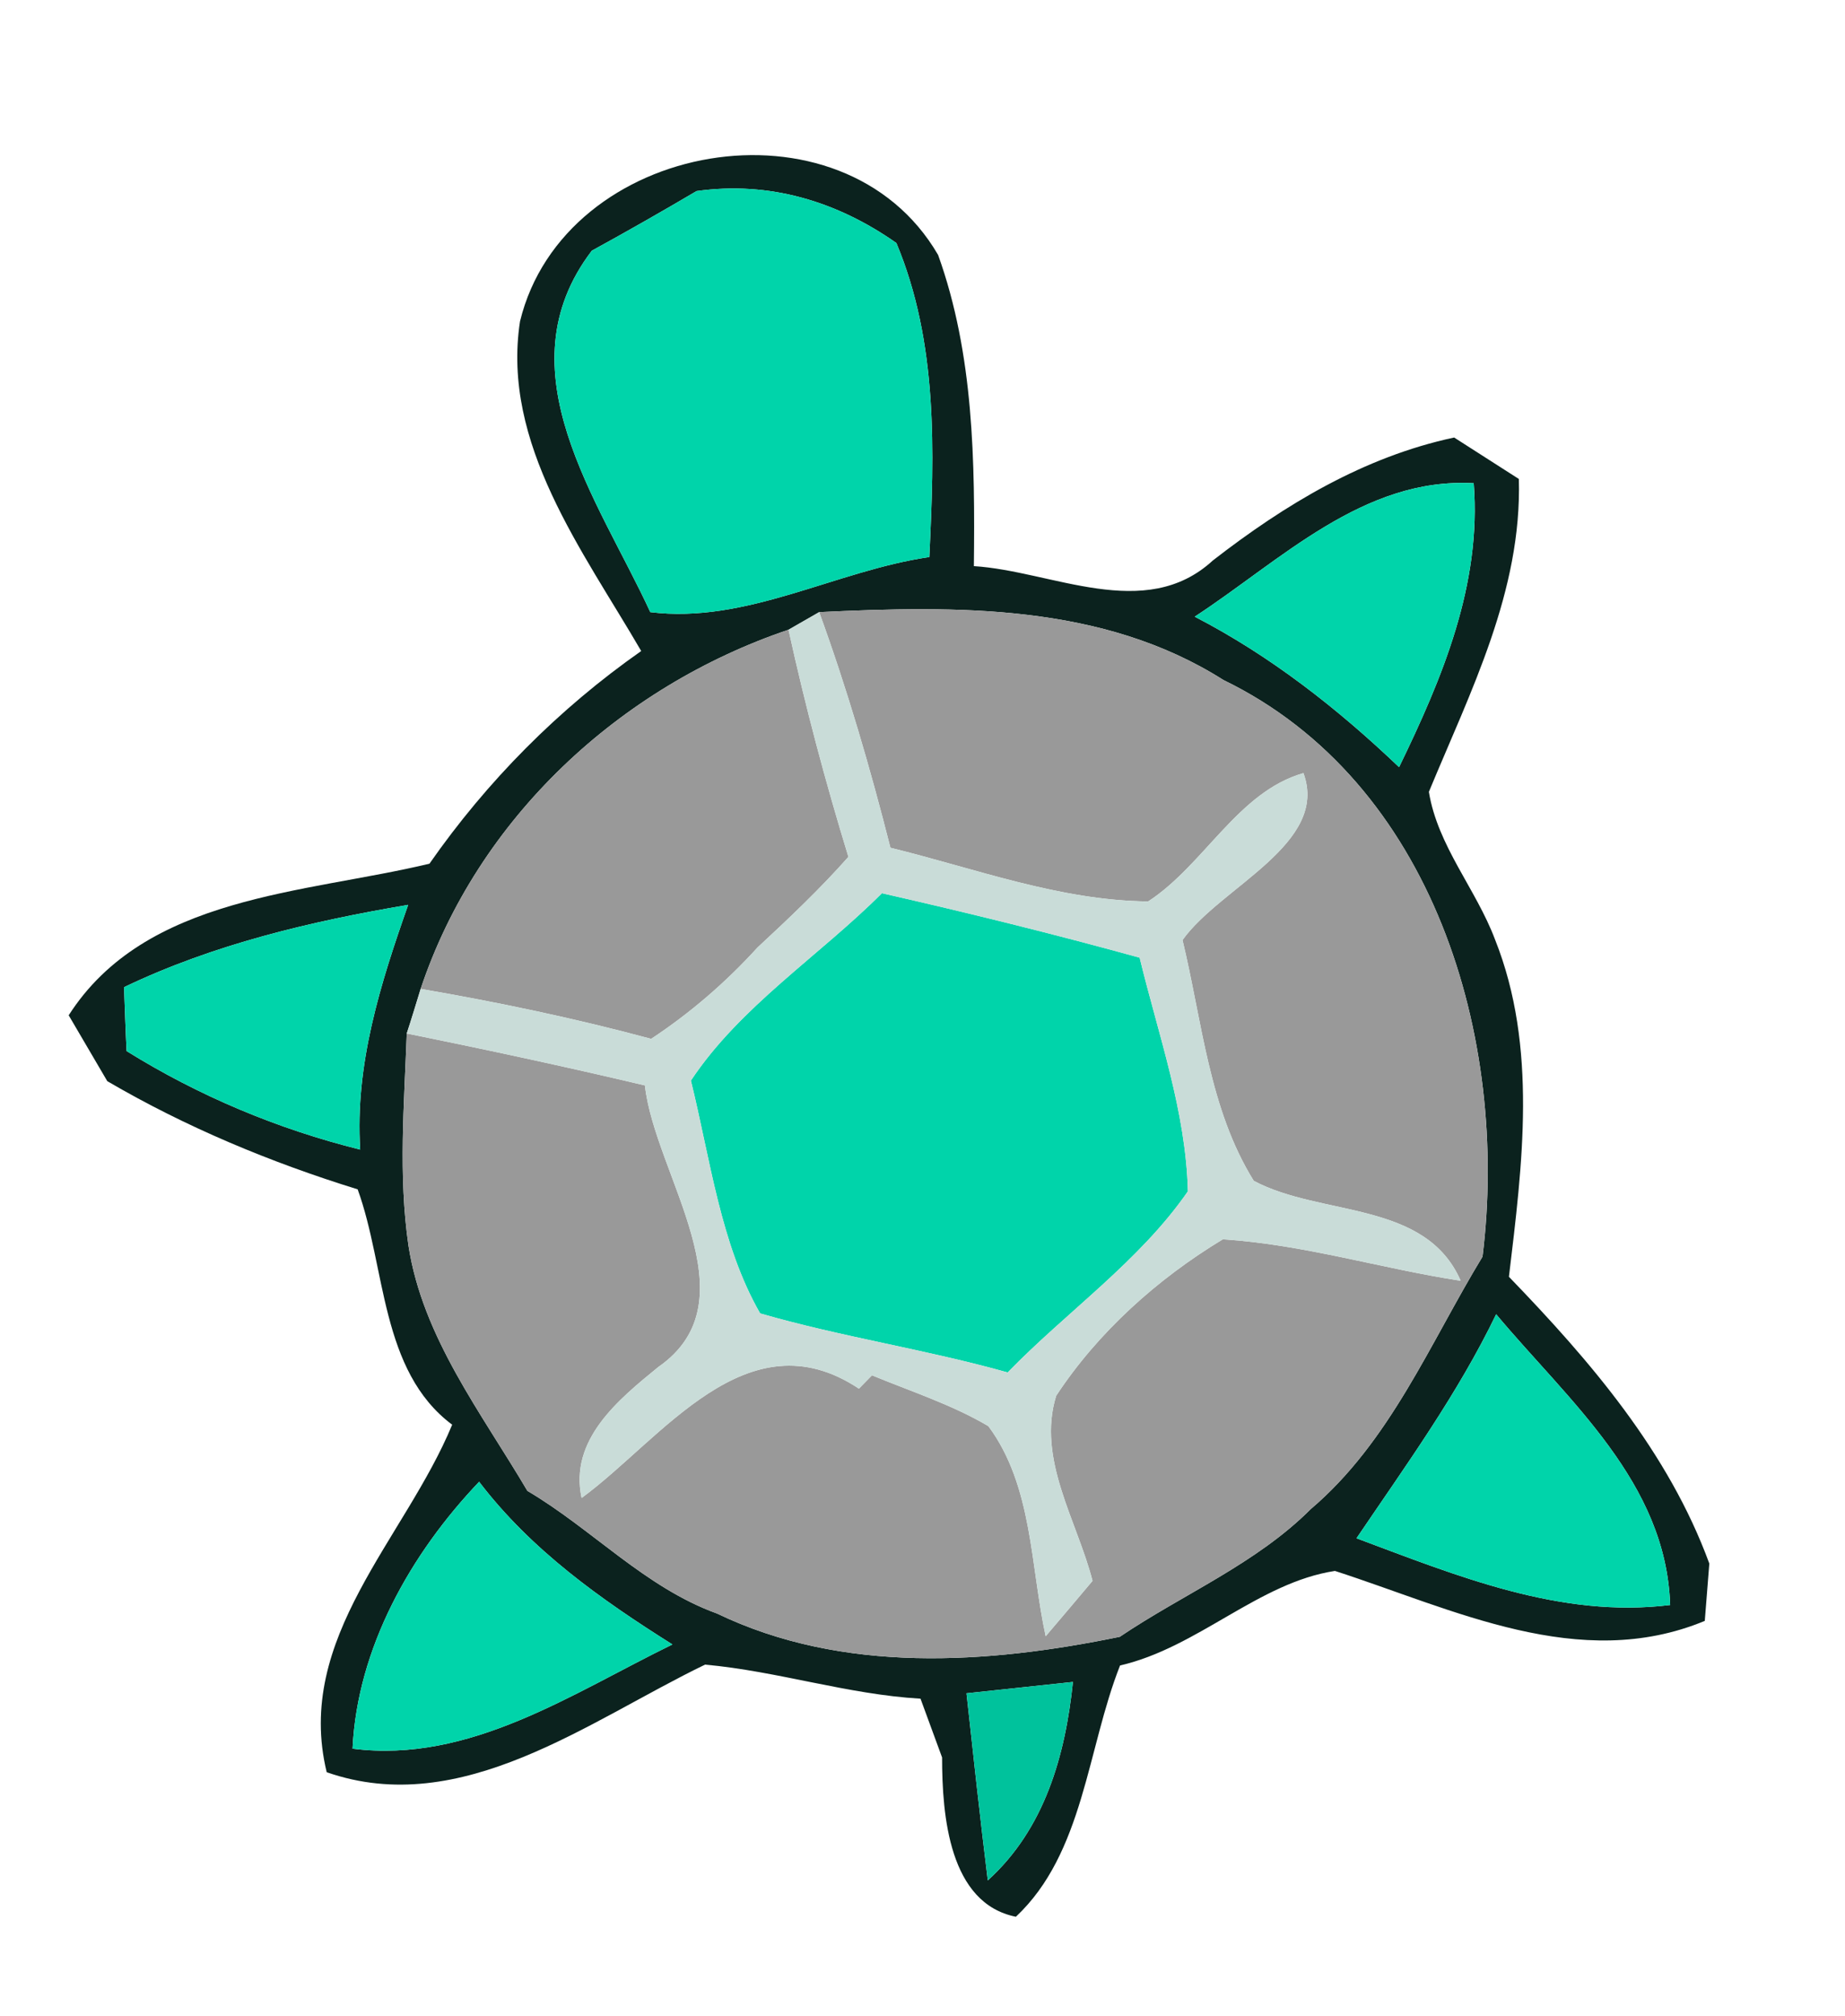 <?xml version="1.0" encoding="UTF-8" ?>
<!DOCTYPE svg PUBLIC "-//W3C//DTD SVG 1.1//EN" "http://www.w3.org/Graphics/SVG/1.1/DTD/svg11.dtd">
<svg width="65pt" height="71pt" viewBox="0 0 65 71" version="1.1" xmlns="http://www.w3.org/2000/svg">
<g id="#c8c8c8ff">
</g>
<g id="#0b221eff">
<path fill="#0b221e" opacity="1.00" d=" M 18.32 11.32 C 19.87 4.94 29.69 3.20 33.05 8.98 C 34.31 12.48 34.35 16.26 34.31 19.94 C 37.06 20.11 40.34 21.94 42.73 19.74 C 45.27 17.77 48.05 16.09 51.23 15.41 C 51.80 15.78 52.94 16.50 53.51 16.87 C 53.62 20.82 51.81 24.34 50.34 27.89 C 50.65 29.80 52.00 31.31 52.67 33.09 C 54.18 36.88 53.63 41.04 53.16 44.97 C 56.03 47.94 58.78 51.14 60.22 55.07 C 60.18 55.58 60.10 56.58 60.06 57.09 C 55.64 58.92 51.21 56.68 47.03 55.33 C 44.34 55.74 42.20 58.03 39.46 58.66 C 38.30 61.59 38.18 65.27 35.79 67.51 C 33.44 67.04 33.19 63.95 33.19 61.90 C 33.00 61.38 32.62 60.35 32.43 59.83 C 29.86 59.68 27.39 58.86 24.84 58.63 C 20.74 60.61 16.26 64.08 11.51 62.42 C 10.36 57.69 14.27 54.20 15.93 50.18 C 13.39 48.28 13.60 44.63 12.60 41.89 C 9.53 40.94 6.55 39.70 3.78 38.08 C 3.44 37.50 2.76 36.34 2.42 35.76 C 5.13 31.53 10.72 31.48 15.13 30.42 C 17.16 27.51 19.68 24.97 22.59 22.93 C 20.54 19.40 17.66 15.63 18.32 11.32 M 24.54 6.73 C 23.32 7.45 22.09 8.15 20.85 8.83 C 17.64 13.04 21.09 17.61 22.91 21.56 C 26.30 21.98 29.44 20.10 32.74 19.62 C 32.92 15.90 33.05 12.07 31.58 8.56 C 29.49 7.09 27.10 6.37 24.54 6.73 M 42.09 21.72 C 44.76 23.10 47.13 24.96 49.29 27.02 C 50.81 23.89 52.20 20.59 51.92 17.02 C 48.03 16.80 45.11 19.75 42.09 21.72 M 14.82 34.83 C 14.70 35.22 14.46 36.01 14.33 36.40 C 14.24 38.89 14.03 41.40 14.39 43.87 C 14.89 47.11 16.96 49.76 18.58 52.51 C 20.87 53.86 22.72 55.91 25.26 56.83 C 29.69 58.96 34.78 58.61 39.45 57.65 C 41.69 56.14 44.25 55.08 46.18 53.15 C 48.97 50.78 50.37 47.32 52.23 44.26 C 53.18 36.57 50.50 27.54 43.10 23.95 C 38.84 21.25 33.70 21.33 28.86 21.56 L 27.78 22.18 C 21.83 24.19 16.83 28.82 14.82 34.83 M 4.37 34.77 C 4.39 35.33 4.43 36.45 4.46 37.02 C 7.00 38.60 9.79 39.77 12.69 40.49 C 12.50 37.50 13.40 34.65 14.38 31.87 C 10.95 32.45 7.52 33.26 4.37 34.77 M 47.79 54.18 C 51.33 55.50 54.97 57.01 58.84 56.53 C 58.70 52.21 55.27 49.35 52.71 46.29 C 51.36 49.09 49.53 51.61 47.79 54.18 M 12.42 61.59 C 16.55 62.12 20.16 59.64 23.69 57.92 C 21.16 56.33 18.71 54.59 16.88 52.19 C 14.47 54.72 12.59 58.04 12.42 61.59 M 34.05 59.64 C 34.29 61.84 34.53 64.04 34.80 66.23 C 36.80 64.42 37.53 61.84 37.80 59.24 C 36.86 59.34 34.98 59.54 34.05 59.64 Z" />
</g>
<g id="#00d4aaff">
<path fill="#00d4aa" opacity="1.00" d=" M 24.54 6.73 C 27.10 6.37 29.49 7.09 31.58 8.56 C 33.05 12.07 32.92 15.90 32.74 19.62 C 29.44 20.10 26.30 21.98 22.91 21.56 C 21.09 17.61 17.64 13.04 20.85 8.83 C 22.09 8.15 23.32 7.45 24.54 6.73 Z" />
<path fill="#00d4aa" opacity="1.00" d=" M 42.09 21.72 C 45.11 19.75 48.03 16.80 51.92 17.02 C 52.20 20.59 50.81 23.89 49.29 27.02 C 47.13 24.96 44.76 23.10 42.09 21.72 Z" />
<path fill="#00d4aa" opacity="1.00" d=" M 24.34 38.06 C 26.07 35.45 28.86 33.67 31.07 31.46 C 34.11 32.15 37.14 32.90 40.15 33.73 C 40.81 36.45 41.78 39.14 41.85 41.96 C 40.14 44.43 37.59 46.19 35.50 48.34 C 32.62 47.53 29.65 47.09 26.78 46.26 C 25.38 43.82 25.02 40.81 24.34 38.06 Z" />
<path fill="#00d4aa" opacity="1.00" d=" M 4.37 34.77 C 7.52 33.26 10.95 32.45 14.38 31.87 C 13.40 34.65 12.50 37.50 12.69 40.49 C 9.79 39.77 7.00 38.60 4.46 37.02 C 4.43 36.45 4.39 35.33 4.37 34.77 Z" />
<path fill="#00d4aa" opacity="1.00" d=" M 47.79 54.18 C 49.53 51.61 51.36 49.09 52.71 46.29 C 55.27 49.35 58.70 52.21 58.84 56.53 C 54.97 57.01 51.33 55.50 47.79 54.18 Z" />
<path fill="#00d4aa" opacity="1.00" d=" M 12.42 61.59 C 12.59 58.04 14.47 54.72 16.88 52.19 C 18.71 54.59 21.16 56.33 23.69 57.92 C 20.16 59.64 16.55 62.12 12.42 61.59 Z" />
</g>
<g id="#999999ff">
<path fill="#999999" opacity="1.00" d=" M 14.82 34.83 C 16.83 28.82 21.83 24.19 27.78 22.18 C 28.37 24.87 29.08 27.54 29.89 30.18 C 28.89 31.31 27.79 32.35 26.69 33.37 C 25.57 34.60 24.32 35.68 22.94 36.59 C 20.27 35.87 17.55 35.30 14.82 34.83 Z" />
<path fill="#999999" opacity="1.00" d=" M 28.86 21.56 C 33.70 21.33 38.84 21.25 43.10 23.95 C 50.50 27.54 53.18 36.57 52.23 44.26 C 50.37 47.32 48.97 50.78 46.18 53.15 C 44.25 55.08 41.69 56.14 39.45 57.65 C 34.78 58.61 29.69 58.96 25.26 56.83 C 22.72 55.91 20.87 53.86 18.58 52.51 C 16.96 49.76 14.89 47.11 14.39 43.87 C 14.03 41.40 14.24 38.89 14.33 36.40 C 17.14 36.97 19.93 37.57 22.72 38.23 C 23.07 41.39 26.59 45.79 23.19 48.15 C 21.78 49.30 20.05 50.71 20.49 52.76 C 23.32 50.69 26.32 46.29 30.26 48.91 L 30.72 48.44 C 32.10 49.01 33.53 49.47 34.82 50.23 C 36.39 52.34 36.30 55.17 36.84 57.63 C 37.39 56.98 37.94 56.34 38.49 55.68 C 37.95 53.57 36.52 51.39 37.21 49.16 C 38.69 46.91 40.78 45.04 43.08 43.65 C 45.92 43.83 48.66 44.68 51.46 45.11 C 50.22 42.27 46.55 42.86 44.17 41.59 C 42.59 39.05 42.35 35.96 41.66 33.11 C 42.99 31.24 46.84 29.72 45.92 27.23 C 43.61 27.89 42.43 30.46 40.45 31.75 C 37.33 31.72 34.36 30.59 31.37 29.86 C 30.66 27.06 29.85 24.28 28.86 21.56 Z" />
</g>
<g id="#c9dcd8ff">
<path fill="#c9dcd8" opacity="1.00" d=" M 27.78 22.18 L 28.86 21.56 C 29.85 24.28 30.66 27.06 31.37 29.86 C 34.36 30.59 37.33 31.72 40.45 31.75 C 42.43 30.46 43.61 27.89 45.92 27.23 C 46.84 29.72 42.99 31.24 41.66 33.11 C 42.35 35.96 42.59 39.05 44.17 41.59 C 46.55 42.86 50.22 42.27 51.46 45.11 C 48.66 44.68 45.92 43.83 43.08 43.65 C 40.78 45.04 38.69 46.91 37.21 49.16 C 36.52 51.39 37.95 53.57 38.49 55.68 C 37.94 56.34 37.39 56.98 36.84 57.63 C 36.30 55.17 36.39 52.34 34.82 50.23 C 33.53 49.47 32.10 49.01 30.72 48.44 L 30.26 48.91 C 26.32 46.29 23.32 50.69 20.49 52.76 C 20.05 50.71 21.78 49.30 23.19 48.15 C 26.59 45.79 23.07 41.39 22.72 38.23 C 19.93 37.57 17.14 36.97 14.33 36.40 C 14.46 36.01 14.70 35.22 14.82 34.83 C 17.55 35.30 20.27 35.87 22.94 36.59 C 24.32 35.68 25.57 34.60 26.69 33.37 C 27.79 32.35 28.89 31.31 29.89 30.18 C 29.08 27.54 28.37 24.87 27.78 22.18 M 24.34 38.06 C 25.02 40.81 25.38 43.82 26.78 46.26 C 29.65 47.09 32.62 47.53 35.50 48.34 C 37.59 46.19 40.14 44.43 41.85 41.96 C 41.78 39.14 40.81 36.45 40.15 33.73 C 37.14 32.90 34.11 32.15 31.07 31.46 C 28.86 33.67 26.07 35.45 24.34 38.06 Z" />
</g>
<g id="#00c29cff">
<path fill="#00c29c" opacity="1.00" d=" M 34.05 59.64 C 34.98 59.54 36.86 59.34 37.80 59.24 C 37.53 61.84 36.80 64.42 34.80 66.23 C 34.53 64.04 34.29 61.84 34.05 59.64 Z" />
</g>
</svg>
